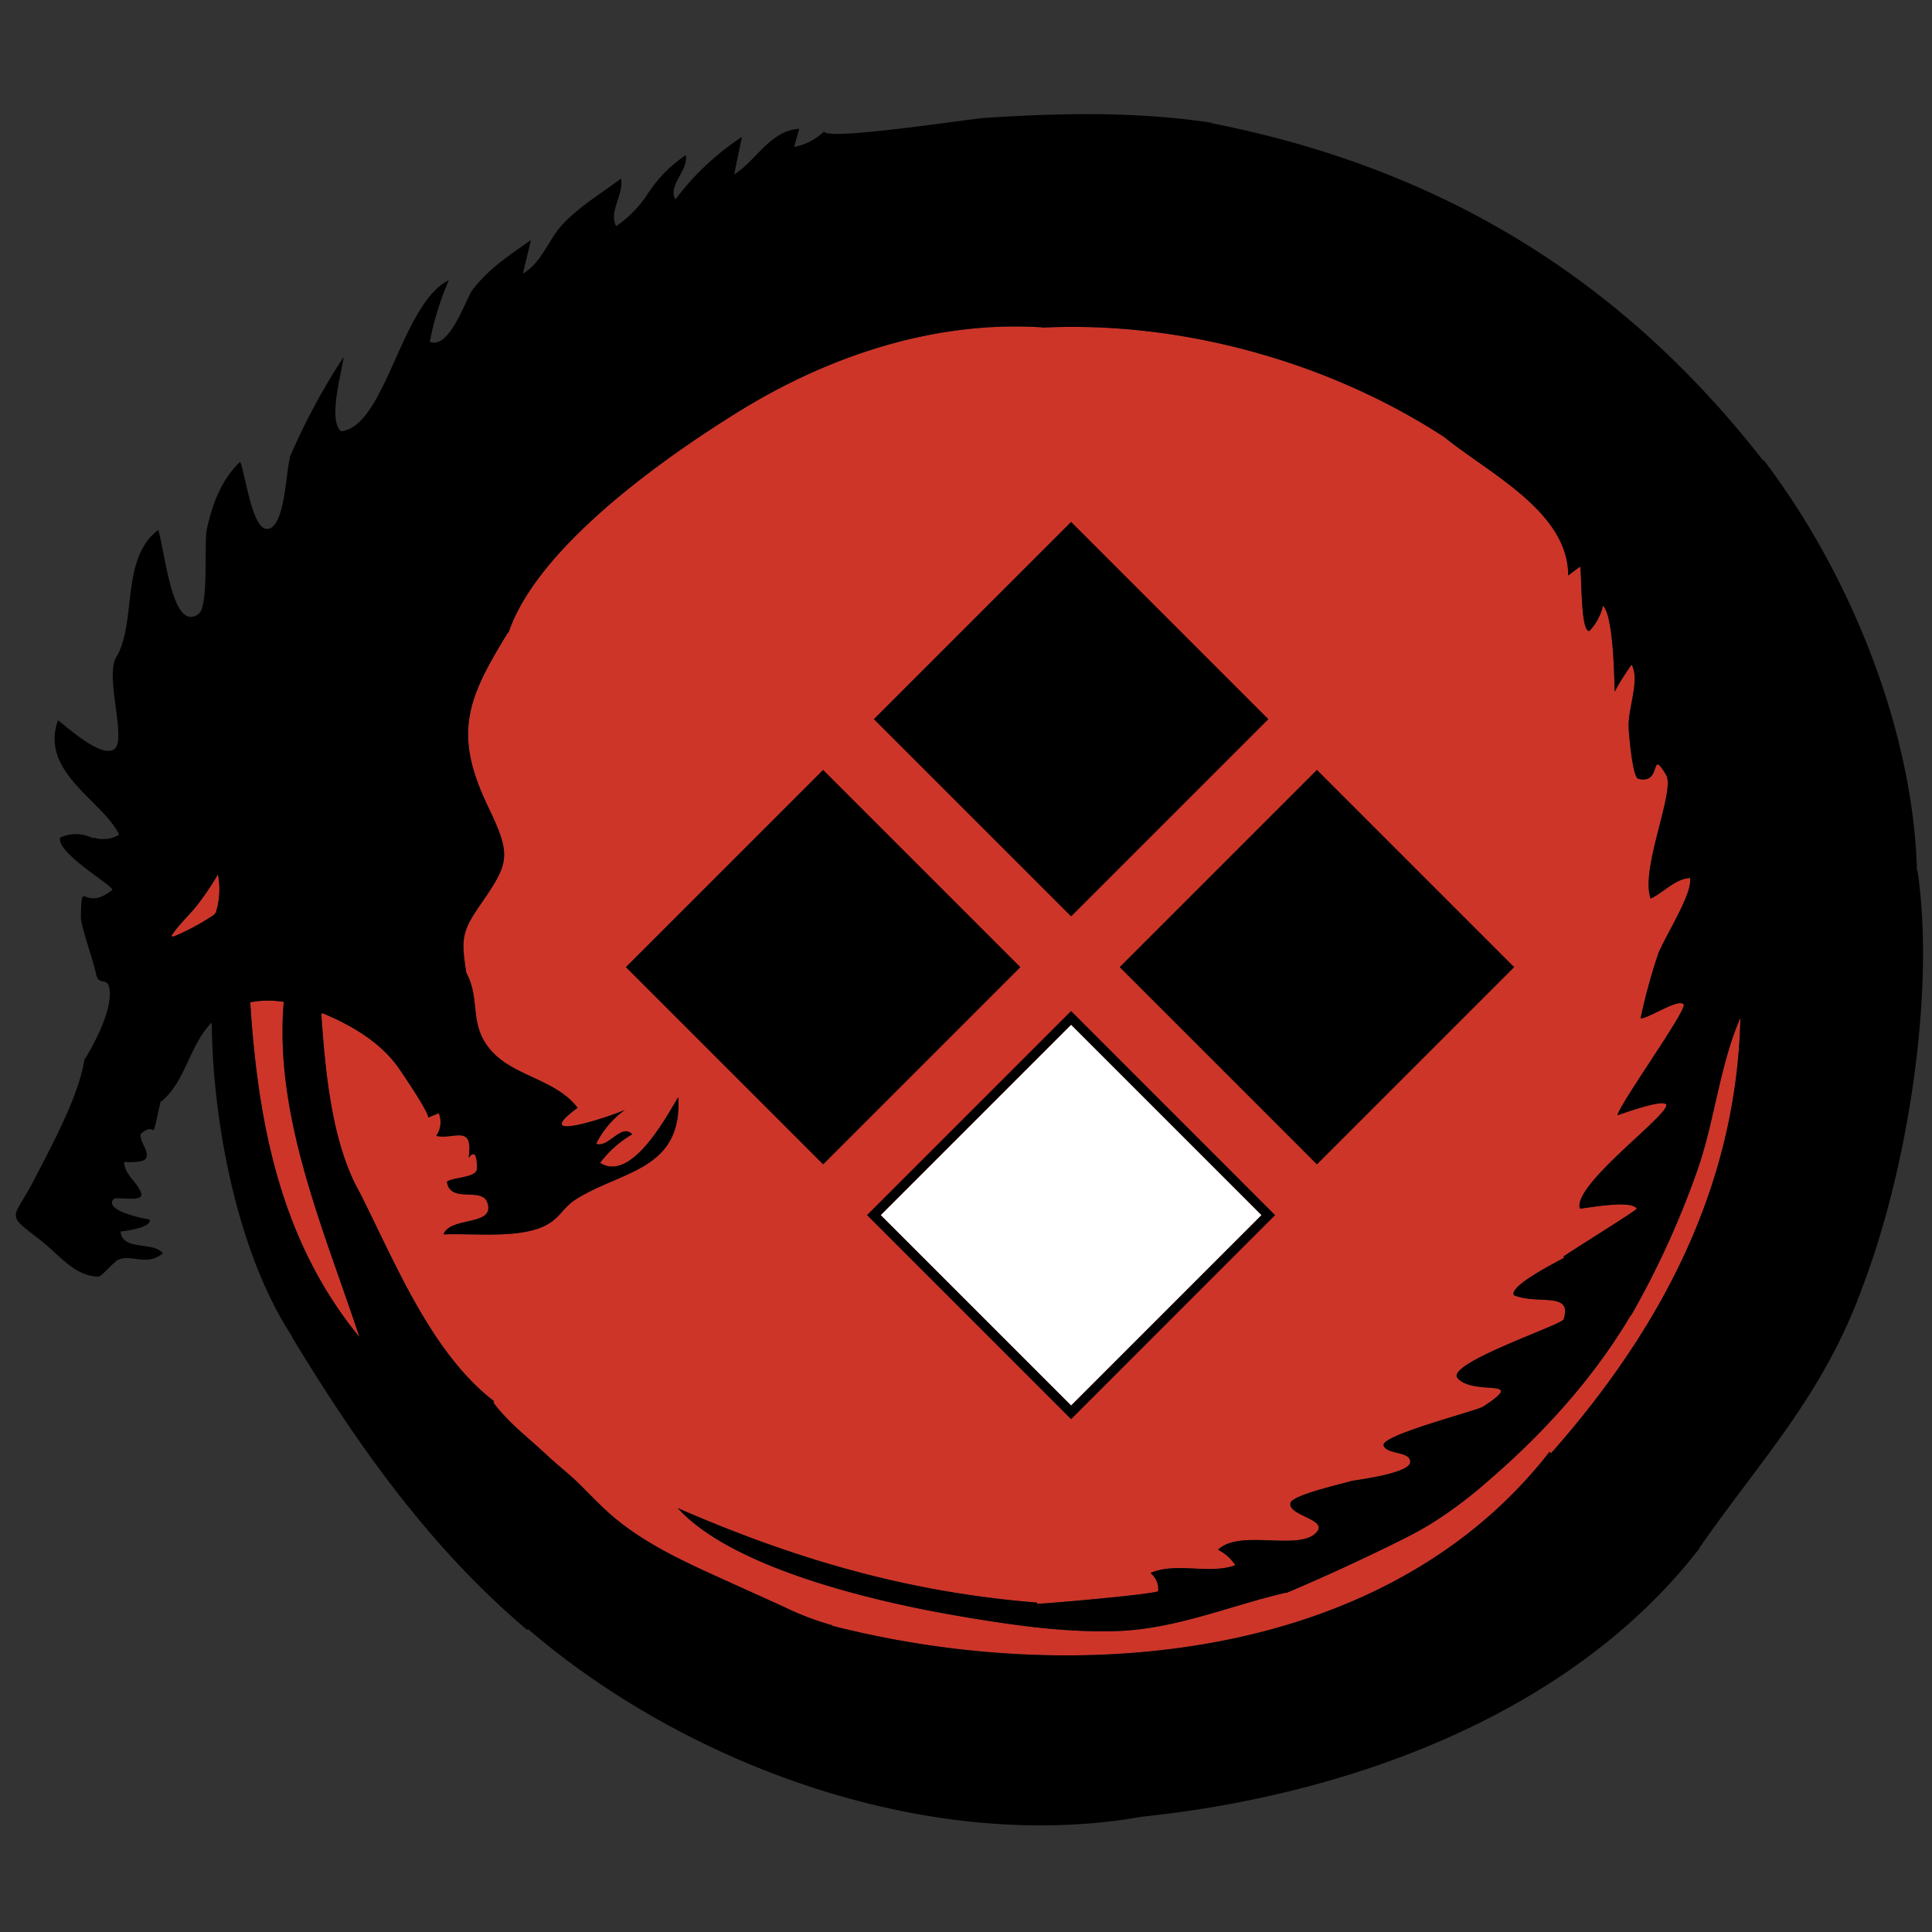 <svg xmlns="http://www.w3.org/2000/svg" viewBox="0 0 500 500"><rect x="0" y="0" width="500" height="500" fill="#333333" stroke="none"/><defs><style>.cls-1{fill:#cd3529;}.cls-2{fill:#fff;}</style></defs><title>dragons-fury_COLOR</title><g id="n2"><path class="cls-1" d="M73.49,259.3a24.74,24.74,0,0,0-8.73.09c2,31.34,7.84,61.75,28.26,86.64-9.07-27.48-22-56.77-19.62-86.31Z"/><path class="cls-1" d="M120.67,251.73c3.84,7.11.5,13.34,6.41,20.12s16.71,7.4,22.41,14.85c-13.22,9.69,9.4,1.88,12.24.54a24.18,24.18,0,0,0-7.44,8.75c3.1,1.26,6.53-5.43,9.33-2.43a27.82,27.82,0,0,0-8.31,7.39c8.29,5.26,17.6-12.85,20.22-17,1.11,19-14.8,19-26.54,26.47-3.67,2.33-4.14,5.38-9.14,7.32-7,2.72-17.67,1.4-25.08,1.73,1.74-4.77,13.62-2,11.32-8.32-1.43-4-9.69.37-10.42-5.31,1.37-1.17,7.51-1,7.75-3.26,0-.22.27-6.17-2.15-2.91,1.34-9-3.83-4.61-8.38-5.71a6.15,6.15,0,0,0,.66-5.88l-2.7,1.13c-.15-1.78-6.28-10.74-7.42-12.43-4.66-6.9-12.48-11.49-20.08-14.61l-.18.44c1,14.45,2.65,33.3,10,46.13h0c9.13,18.09,18.43,41.41,34.72,53.92l-.22.28c3.75,5.16,9.19,9.23,13.83,13.61,2.28,2.15,4.75,4.09,7.06,6.21,3,2.79,5.78,5.88,8.84,8.63,8.54,7.7,19.2,12.56,29.66,17.3l15.83,7.16a72.54,72.54,0,0,0,12.47,4.76l0,.14c62.22,15.89,142.93,9.89,185.64-45l.42.34c28.31-32,48-68.93,49-112.68-5.39,12.28-6.67,26.76-11.15,39.48a228.48,228.48,0,0,1-17.1,37.48l-.19.13c-9.68,16.3-22.6,30.53-37,42.89a111.24,111.24,0,0,1-15.18,11.3c-3.06,1.84-6.25,3.44-9.44,5q-13.56,6.67-27.48,12.58l0-.11c-15.5,3.61-28.88,9.67-45.07,10-13.52.27-27.21-1.79-40.51-4.08-20.09-3.46-57.6-12-71.91-27.79,30.58,13.32,59.74,21.8,93,24.46l0,.33c5.26-.28,31-2.59,31.35-3.31a5.37,5.37,0,0,0-2-4.68c6.81-2.92,15,.47,21.95-2a11.06,11.06,0,0,0-4.46-4c5.63-5.59,21.57.67,25.68-4.79,2.41-3.2-7.81-4.14-6.92-7.38.54-2,12.8-4.76,15.71-5.63l0,0c2-.39,15.09-2,15.26-4.89s-6.11-1.89-6.89-4.32c-.85-2.63,24-8.92,25.8-10.07,11.76-7.7-2.4-2.59-6.63-7.33-3.37-3.77,27-13.78,27.43-15.25,2.31-7.34-6.62-3.66-12.88-6.23-1.33-2.47,11.33-8.69,13-9.71l-.2-.27c1.57-1.23,19.24-12.12,19-12.43-1.46-2.33-12.4-.19-14.7,0-2.17-6.12,24.11-25,22.26-27-1.18-1.32-11.92,2.67-12.55,2.84.45-2.8,18.15-27.42,17.13-28.69-1.35-1.67-9.1,3.68-11.15,3.62a148.76,148.76,0,0,1,4.51-16.57.17.17,0,0,1,0-.06c1.88-4.72,9.06-15.81,8.29-19.71-3.87.22-6.68,3.67-10.19,5.33-2.79-7.69,6.47-27.91,4-32-4.4-7.29-.81,2.6-7.21,1-1.46-.36-2.32-10.78-2.5-12.95h.06c-.5-4.64,3-12.45.73-16.59a63.64,63.64,0,0,0-4.41,7c-.06-3.57-.33-19.71-3-22.23a14.48,14.48,0,0,1-3.45,6.46c-2.48.85-2-15.6-2.5-16.61l-3.06,2.31c0-16.54-20.56-26.42-32.05-35.81h0C343.87,93.61,305.62,83,269.67,84.79v-.08c-27.8-1.77-55.22,7.37-78.64,21.89-19.05,11.81-51.84,34.84-59.42,57.09l-.14,0c-10.55,17.13-14.28,26.09-5.16,45.06,6,12.53,5.57,14.41-1.67,24.92C119.5,241.05,119.3,242.74,120.67,251.73Z"/><path class="cls-1" d="M56,235.68a19.76,19.76,0,0,0,.4-9.36,70.57,70.57,0,0,1-5.7,8.39c-2.11,2.54-4.59,4.8-6.37,7.57l.57.14A59.74,59.74,0,0,0,55,237a2.4,2.4,0,0,0,.7-.61A2.33,2.33,0,0,0,56,235.68Z"/></g><g id="n1"><rect class="cls-2" x="242.35" y="279.62" width="69.7" height="69.7" transform="translate(-141.17 288.11) rotate(-45)"/></g><g id="Base"><rect x="241.1" y="150.02" width="72.2" height="72.2" transform="translate(212.8 -141.5) rotate(45)"/><rect x="304.72" y="214.2" width="72.2" height="72.2" transform="translate(276.81 -167.69) rotate(45)"/><rect x="176.92" y="214.2" width="72.2" height="72.2" transform="translate(239.38 -77.32) rotate(45)"/><g id="_Group_" data-name="&lt;Group&gt;"><path d="M73.49,259.3a24.74,24.74,0,0,0-8.73.09c2,31.34,7.84,61.75,28.26,86.64-9.07-27.48-22-56.77-19.62-86.31Zm47.18-7.57c3.84,7.11.5,13.34,6.41,20.12s16.71,7.4,22.41,14.85c-13.22,9.69,9.4,1.88,12.24.54a24.18,24.18,0,0,0-7.44,8.75c3.1,1.26,6.53-5.43,9.33-2.43a27.82,27.82,0,0,0-8.31,7.39c8.29,5.26,17.6-12.85,20.22-17,1.11,19-14.8,19-26.54,26.47-3.67,2.33-4.14,5.38-9.14,7.32-7,2.72-17.67,1.4-25.08,1.73,1.74-4.77,13.62-2,11.32-8.32-1.43-4-9.69.37-10.42-5.31,1.37-1.17,7.51-1,7.75-3.26,0-.22.27-6.17-2.15-2.91,1.34-9-3.83-4.61-8.38-5.71a6.15,6.15,0,0,0,.66-5.88l-2.7,1.13c-.15-1.78-6.28-10.74-7.42-12.43-4.66-6.9-12.48-11.49-20.08-14.61l-.18.44c1,14.45,2.65,33.3,10,46.13h0c9.13,18.09,18.43,41.41,34.72,53.92l-.22.28c3.75,5.16,9.19,9.23,13.83,13.61,2.28,2.15,4.75,4.09,7.06,6.21,3,2.79,5.78,5.88,8.84,8.63,8.54,7.7,19.2,12.56,29.66,17.3l15.83,7.16a72.54,72.54,0,0,0,12.47,4.76l0,.14c62.22,15.89,142.93,9.89,185.64-45l.42.34c28.31-32,48-68.93,49-112.68-5.39,12.28-6.67,26.76-11.15,39.48a228.48,228.48,0,0,1-17.1,37.48l-.19.13c-9.68,16.3-22.6,30.53-37,42.89a111.24,111.24,0,0,1-15.18,11.3c-3.06,1.84-6.25,3.44-9.44,5q-13.56,6.67-27.48,12.58l0-.11c-15.5,3.61-28.88,9.67-45.07,10-13.52.27-27.21-1.79-40.51-4.08-20.09-3.46-57.6-12-71.91-27.79,30.58,13.32,59.74,21.8,93,24.46l0,.33c5.26-.28,31-2.59,31.35-3.31a5.37,5.37,0,0,0-2-4.68c6.81-2.92,15,.47,21.95-2a11.06,11.06,0,0,0-4.46-4c5.63-5.59,21.57.67,25.68-4.79,2.41-3.2-7.81-4.14-6.92-7.38.54-2,12.8-4.76,15.71-5.63l0,0c2-.39,15.09-2,15.26-4.89s-6.11-1.89-6.89-4.32c-.85-2.63,24-8.92,25.8-10.07,11.76-7.7-2.4-2.59-6.63-7.33-3.37-3.77,27-13.78,27.43-15.25,2.31-7.34-6.62-3.66-12.88-6.23-1.33-2.47,11.33-8.69,13-9.71l-.2-.27c1.57-1.23,19.24-12.12,19-12.43-1.46-2.33-12.4-.19-14.7,0-2.17-6.12,24.11-25,22.26-27-1.18-1.32-11.92,2.67-12.55,2.84.45-2.8,18.15-27.42,17.13-28.69-1.35-1.67-9.1,3.68-11.15,3.62a148.76,148.76,0,0,1,4.51-16.57.17.17,0,0,1,0-.06c1.88-4.72,9.06-15.81,8.29-19.71-3.87.22-6.68,3.67-10.19,5.33-2.79-7.69,6.47-27.91,4-32-4.4-7.29-.81,2.6-7.21,1-1.46-.36-2.32-10.78-2.5-12.95h.06c-.5-4.64,3-12.45.73-16.59a63.64,63.64,0,0,0-4.41,7c-.06-3.57-.33-19.71-3-22.23a14.48,14.48,0,0,1-3.45,6.46c-2.48.85-2-15.6-2.5-16.61l-3.06,2.31c0-16.54-20.56-26.42-32.05-35.81h0C343.87,93.61,305.62,83,269.67,84.79v-.08c-27.8-1.77-55.22,7.37-78.64,21.89-19.05,11.81-51.84,34.84-59.42,57.09l-.14,0c-10.55,17.13-14.28,26.09-5.16,45.06,6,12.53,5.57,14.41-1.67,24.92C119.5,241.05,119.3,242.74,120.67,251.73ZM168,49.64a33.69,33.69,0,0,1,9.49-9.48c.71,4-4.86,8-2.66,11.42A67.87,67.87,0,0,1,192,35.45q-1,4.85-2,9.69c5.69-3.56,9.39-11.4,16.85-11.81q-.67,2.35-1.34,4.71A15.31,15.31,0,0,0,213.29,34c.18,2.56,37.64-3.22,41.4-3.47,19.62-1.3,39.43-1.71,58.93,1.24l0,.12c58.86,11.63,105.7,39.84,142.72,87.34l.14-.11c22.07,29,38.63,69.46,39.63,106.17h.13c4.62,30.86-2.34,76.66-14.27,107.91h0C471.86,361,456.09,377.27,440,400.3l-.43.74c-33.41,43-91.14,63.57-143.65,69.08l-.12,0c-55,9.8-117.71-12.92-159.13-48.51l-.21.24c-25.14-21.24-43.84-47.68-60.88-75.8l.09-.06C61.42,324.48,55,290.14,54.81,264.84l-.12-.11c-5.69,5.85-6.58,15-12.91,20.31l-.21,0c-2.85,12.55-.53,4.38-5.2,8.46-.16,2.19,2.35,4.49,1.39,6.3-.65,1.22-5.62,1-5.63.83.06,3.46,3.23,5,4.37,8.06,1,2.78-6.42.77-7.17,1.7-2.59,3.14,9.4,5.29,9.38,5.21.76,2.26-7.38,3.1-7.5,3.12.4,5.1,8.48,2.46,10.94,5.63-4.21,3.46-7.77.23-11.43,1.62-1.19.45-4.39,4.42-5.24,4.41-6.26-.09-9.95-5.54-15.29-9.64-9-6.94-6.81-4.86-1.23-15.66,4.3-8.32,11.59-21.78,12.9-30.95l.2-.2c2.53-4.18,6.49-11.71,6.35-16.86s-2.85-1.28-3.58-5.11c-.64-3.33-4-12.45-3.9-14.77.23-10.5.45-.85,8.1-6.85.94-.74-14.68-9.62-13.45-13.59a9.82,9.82,0,0,1,8.47.18l.3-.13a8.22,8.22,0,0,0,6.51-.77c-4.26-8.86-20.64-16.1-15.86-29.62,2,1.38,11.19,10,14.61,7.45,3.22-2.42-2.5-18.78.45-23.73l0,0c5.44-9.06,1-25.54,10.92-33,2,7.44,3.77,26.57,10.42,21.75,2.71-2,1.34-18.38,2.14-22,1.42-6.43,3.73-12.71,8.6-17.38,1.27,2.64,3,17.17,6.82,17.38,4.88.26,5-15.32,6.11-18.38l-.14-.06a170.85,170.85,0,0,1,14-26.07c-.35,3.51-4.19,16.36-.64,19.24,11.5-1.25,15.55-33.05,27.86-39.1a76.48,76.48,0,0,0-4.91,15.93c5.06,2.19,9.45-11.29,11-13.36,4.17-5.5,9.53-9,15.16-12.94l-2.07,8.66c4.81-2.75,6.58-8.7,10.14-12.59,4.28-4.68,10.25-8.23,15.25-12,.77,4.15-3.27,8.61-1.25,12.33a30.17,30.17,0,0,0,8.48-8.88Zm-112,186a19.76,19.76,0,0,0,.4-9.36,70.57,70.57,0,0,1-5.7,8.39c-2.11,2.54-4.59,4.8-6.37,7.57l.57.14A59.74,59.74,0,0,0,55,237a2.4,2.4,0,0,0,.7-.61A2.33,2.33,0,0,0,56,235.68Z"/><path d="M277.2,367.29l-52.82-52.82,52.82-52.82L330,314.47Zm-49.28-52.82,49.28,49.29,49.28-49.29L277.2,265.19Z"/></g></g></svg>